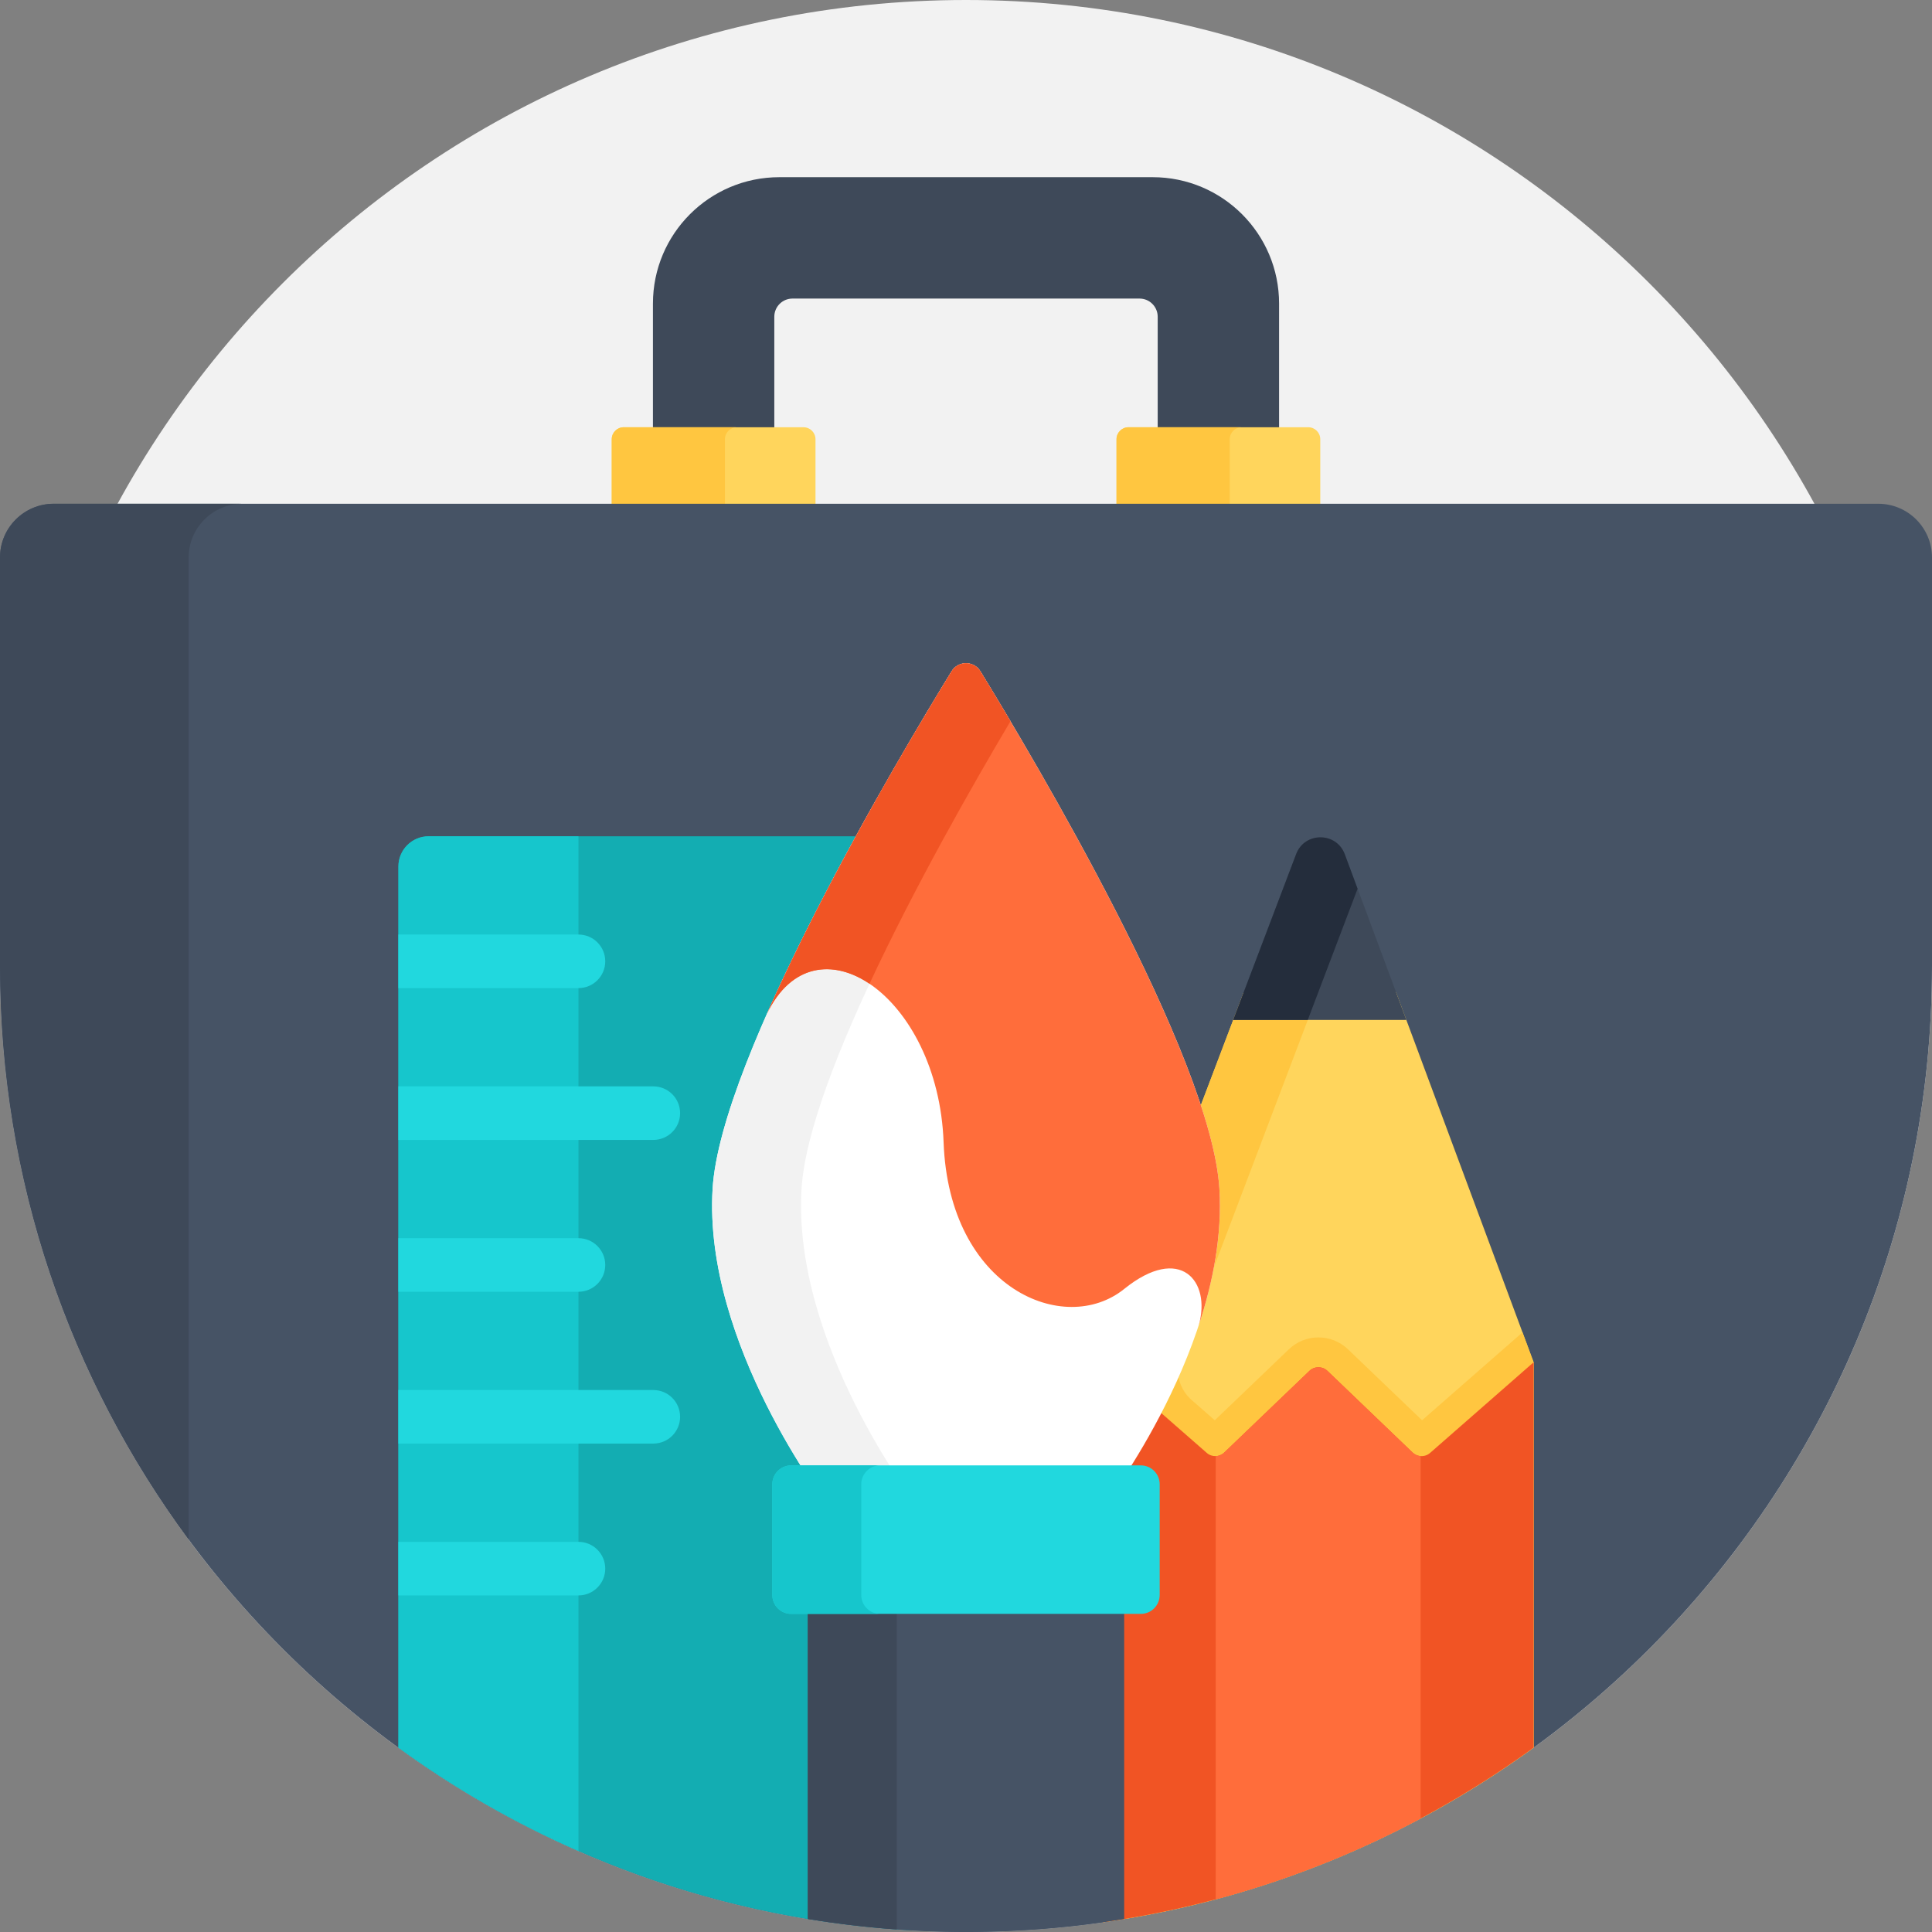<svg height="512pt" viewBox="0 0 512 512" width="512pt" xmlns="http://www.w3.org/2000/svg"><rect x="0" y="0" width="512" height="512" fill="#808080" stroke="none"/><path d="M512 256c0 141.387-114.613 256-256 256s-256-114.613-256-256 114.613-256 256-256 256 114.613 256 256zm0 0" fill="#f2f2f2"/><path d="M338.969 133.484h-32.168v-49.547c0-2.656-2.152-4.813-4.813-4.813h-91.973c-2.66 0-4.816 2.156-4.816 4.813v49.551h-32.164v-53.027c0-18.504 15-33.504 33.504-33.504h98.926c18.504 0 33.504 15.004 33.504 33.508zm0 0" fill="#3e4959"/><path d="M212.934 113.223h-47.637c-1.758 0-3.18 1.422-3.18 3.18v29.023c0 1.754 1.422 3.18 3.18 3.18h47.637c1.758 0 3.18-1.426 3.18-3.18v-29.023c0-1.758-1.422-3.18-3.18-3.18zm0 0" fill="#ffd55c"/><path d="M192.117 145.426v-29.023c0-1.758 1.422-3.18 3.18-3.18h-30c-1.758 0-3.18 1.422-3.18 3.18v29.023c0 1.754 1.422 3.18 3.18 3.18h30c-1.758 0-3.18-1.426-3.18-3.18zm0 0" fill="#ffc640"/><path d="M346.703 113.223h-47.637c-1.758 0-3.18 1.422-3.18 3.18v29.023c0 1.754 1.422 3.18 3.18 3.18h47.637c1.758 0 3.18-1.426 3.18-3.18v-29.023c0-1.758-1.422-3.18-3.18-3.18zm0 0" fill="#ffd55c"/><path d="M325.887 145.426v-29.023c0-1.758 1.422-3.18 3.18-3.18h-30c-1.758 0-3.18 1.422-3.18 3.18v29.023c0 1.754 1.422 3.18 3.18 3.18h30c-1.758 0-3.18-1.426-3.18-3.18zm0 0" fill="#ffc640"/><path d="M512 147.75v108.25c0 141.379-114.621 256-256 256s-256-114.621-256-256v-108.25c0-7.871 6.379-14.25 14.25-14.25h483.5c7.871 0 14.25 6.379 14.25 14.25zm0 0" fill="#465365"/><path d="M50 147.75c0-7.871 6.379-14.25 14.25-14.25h-50c-7.871 0-14.25 6.379-14.25 14.25v108.25c0 56.914 18.582 109.484 50 151.992zm0 0" fill="#3e4959"/><path d="M234.055 221.621h-120.461c-4.426 0-8.016 3.59-8.016 8.016v233.508c38.723 28.164 85.629 45.746 136.492 48.473v-281.981c0-4.426-3.59-8.016-8.016-8.016zm0 0" fill="#13adb2"/><path d="M105.578 229.637v233.508c14.793 10.762 30.777 19.973 47.723 27.402v-268.926h-39.707c-4.426 0-8.016 3.59-8.016 8.016zm0 0" fill="#16c6cc"/><g fill="#21d8de"><path d="M160.398 415.703c0 3.918-3.176 7.098-7.094 7.098h-47.727v-14.195h47.727c3.918 0 7.094 3.18 7.094 7.098zm0 0M180.234 375.469c0 3.918-3.176 7.094-7.094 7.094h-67.563v-14.191h67.563c3.918 0 7.094 3.176 7.094 7.098zm0 0M160.398 335.23c0 3.918-3.176 7.098-7.094 7.098h-47.727v-14.195h47.727c3.918 0 7.094 3.18 7.094 7.098zm0 0M180.234 294.992c0 3.922-3.176 7.098-7.094 7.098h-67.563v-14.191h67.563c3.918 0 7.094 3.176 7.094 7.094zm0 0M160.398 254.758c0 3.918-3.176 7.098-7.094 7.098h-47.727v-14.195h47.727c3.918 0 7.094 3.18 7.094 7.098zm0 0"/></g><path d="M372.699 270.293l-2.73-7.352c-6.543-1.324-13.188-1.984-19.84-1.996-6.027-.008-12.066.516-18.023 1.566-.836.148-1.684.316-2.523.484l-2.77 7.297-5.664 14.922-22.523 59.32-6.254 16.484v148.398c42.211-6.008 81.098-22.301 114.051-46.273v-102.125l-2.945-7.93zm0 0" fill="#ffd55c"/><path d="M376.863 376.387l-19.625-18.805c-2.125-2.031-4.902-3.152-7.836-3.152-2.945 0-5.723 1.121-7.848 3.152l-19.625 18.805-6.148-5.387-.449-.41c-2.039-1.992-3.195-4.742-3.195-7.613 0-1.293.234-2.582.699-3.793l8.031-21.164 7.988-21.031 17.723-46.695 3.551-9.348v-.008c-6.027-.008-12.059.523-18.02 1.574-.84.148-1.688.316-2.527.484l-2.766 7.297-5.668 14.922-22.523 59.32-6.254 16.484v148.398c42.211-6.008 81.098-22.301 114.055-46.273v-102.125l-2.945-7.93zm0 0" fill="#ffc640"/><path d="M372.703 270.289l-16.32-43.902c-2.215-5.957-10.629-5.988-12.887-.047l-16.684 43.949zm0 0" fill="#3e4959"/><path d="M376.473 385.871c-.289-.008-.578-.074-.848-.168l-.262-.102c-.363-.16-.707-.375-1.008-.664l-22.586-21.656c-1.324-1.266-3.422-1.266-4.742 0l-22.59 21.656c-.316.309-.68.531-1.063.691l-.289.102-.27.074-.035.012-.254.035-.352.027c-.84.027-1.688-.25-2.359-.84l-8.219-7.191-19.223-16.832v148.398c42.207-6.004 81.098-22.301 114.051-46.27v-102.125l-27.434 24.023c-.723.625-1.633.902-2.52.828zm0 0" fill="#f15424"/><path d="M375.363 385.602c-.363-.156-.707-.371-1.004-.66l-22.59-21.656c-1.324-1.27-3.418-1.27-4.742 0l-22.59 21.656c-.316.305-.68.531-1.059.688l-.289.105-.273.074-.035.008-.25.035-.355.031v117.465c19.066-5.09 37.258-12.32 54.301-21.426v-96.051c-.289-.02-.57-.074-.848-.168l-.266-.102zm0 0" fill="#ff6d3b"/><path d="M359.777 235.523l-3.395-9.137c-2.215-5.957-10.629-5.988-12.887-.047l-16.684 43.949h19.766zm0 0" fill="#242d3c"/><path d="M323.152 315.043c-2.109-35.027-49.43-114.477-63.34-137.145-1.746-2.844-5.879-2.844-7.625 0-13.91 22.668-61.23 102.117-63.34 137.145-2.477 41.086 30.461 83.824 30.461 83.824h73.383s32.938-42.738 30.461-83.824zm0 0" fill="#fff"/><path d="M212.418 315.043c1.805-29.922 36.594-92.25 55.367-123.918-3.203-5.402-5.945-9.922-7.973-13.227-1.746-2.844-5.879-2.844-7.625 0-13.91 22.668-61.23 102.117-63.34 137.145-2.477 41.086 30.461 83.824 30.461 83.824h23.574s-32.941-42.738-30.465-83.824zm0 0" fill="#f2f2f2"/><path d="M297.918 408.023h-83.832v100.543c13.641 2.246 27.637 3.434 41.914 3.434s28.277-1.188 41.918-3.434zm0 0" fill="#465365"/><path d="M214.086 508.566c7.746 1.273 15.605 2.207 23.566 2.773v-103.316h-23.566zm0 0" fill="#3e4959"/><path d="M302.328 427.695h-92.656c-2.762 0-5-2.242-5-5.004v-29.348c0-2.762 2.238-5 5-5h92.656c2.762 0 5 2.238 5 5v29.348c0 2.762-2.238 5.004-5 5.004zm0 0" fill="#21d8de"/><path d="M228.242 422.691v-29.348c0-2.762 2.242-5 5.004-5h-23.574c-2.762 0-5 2.238-5 5v29.348c0 2.762 2.238 5.004 5 5.004h23.574c-2.762 0-5.004-2.242-5.004-5.004zm0 0" fill="#16c6cc"/><path d="M323.152 315.043c-2.109-35.027-49.43-114.477-63.34-137.145-1.746-2.844-5.879-2.844-7.625 0-9.25 15.074-33.273 55.258-48.953 90.789 12.848-26.832 45.414-4.879 46.828 34.012s32.07 51.621 47.855 38.891c14.879-11.996 23.074-2.074 19.781 9.57 3.766-11.395 6.195-23.828 5.453-36.117zm0 0" fill="#ff6d3b"/><path d="M230.43 260.703c11.863-25.473 27.031-52.16 37.355-69.578-3.203-5.402-5.945-9.922-7.973-13.227-1.746-2.844-5.879-2.844-7.625 0-9.25 15.074-33.273 55.258-48.953 90.789 6.316-13.188 17.395-14.586 27.195-7.984zm0 0" fill="#f15424"/></svg>